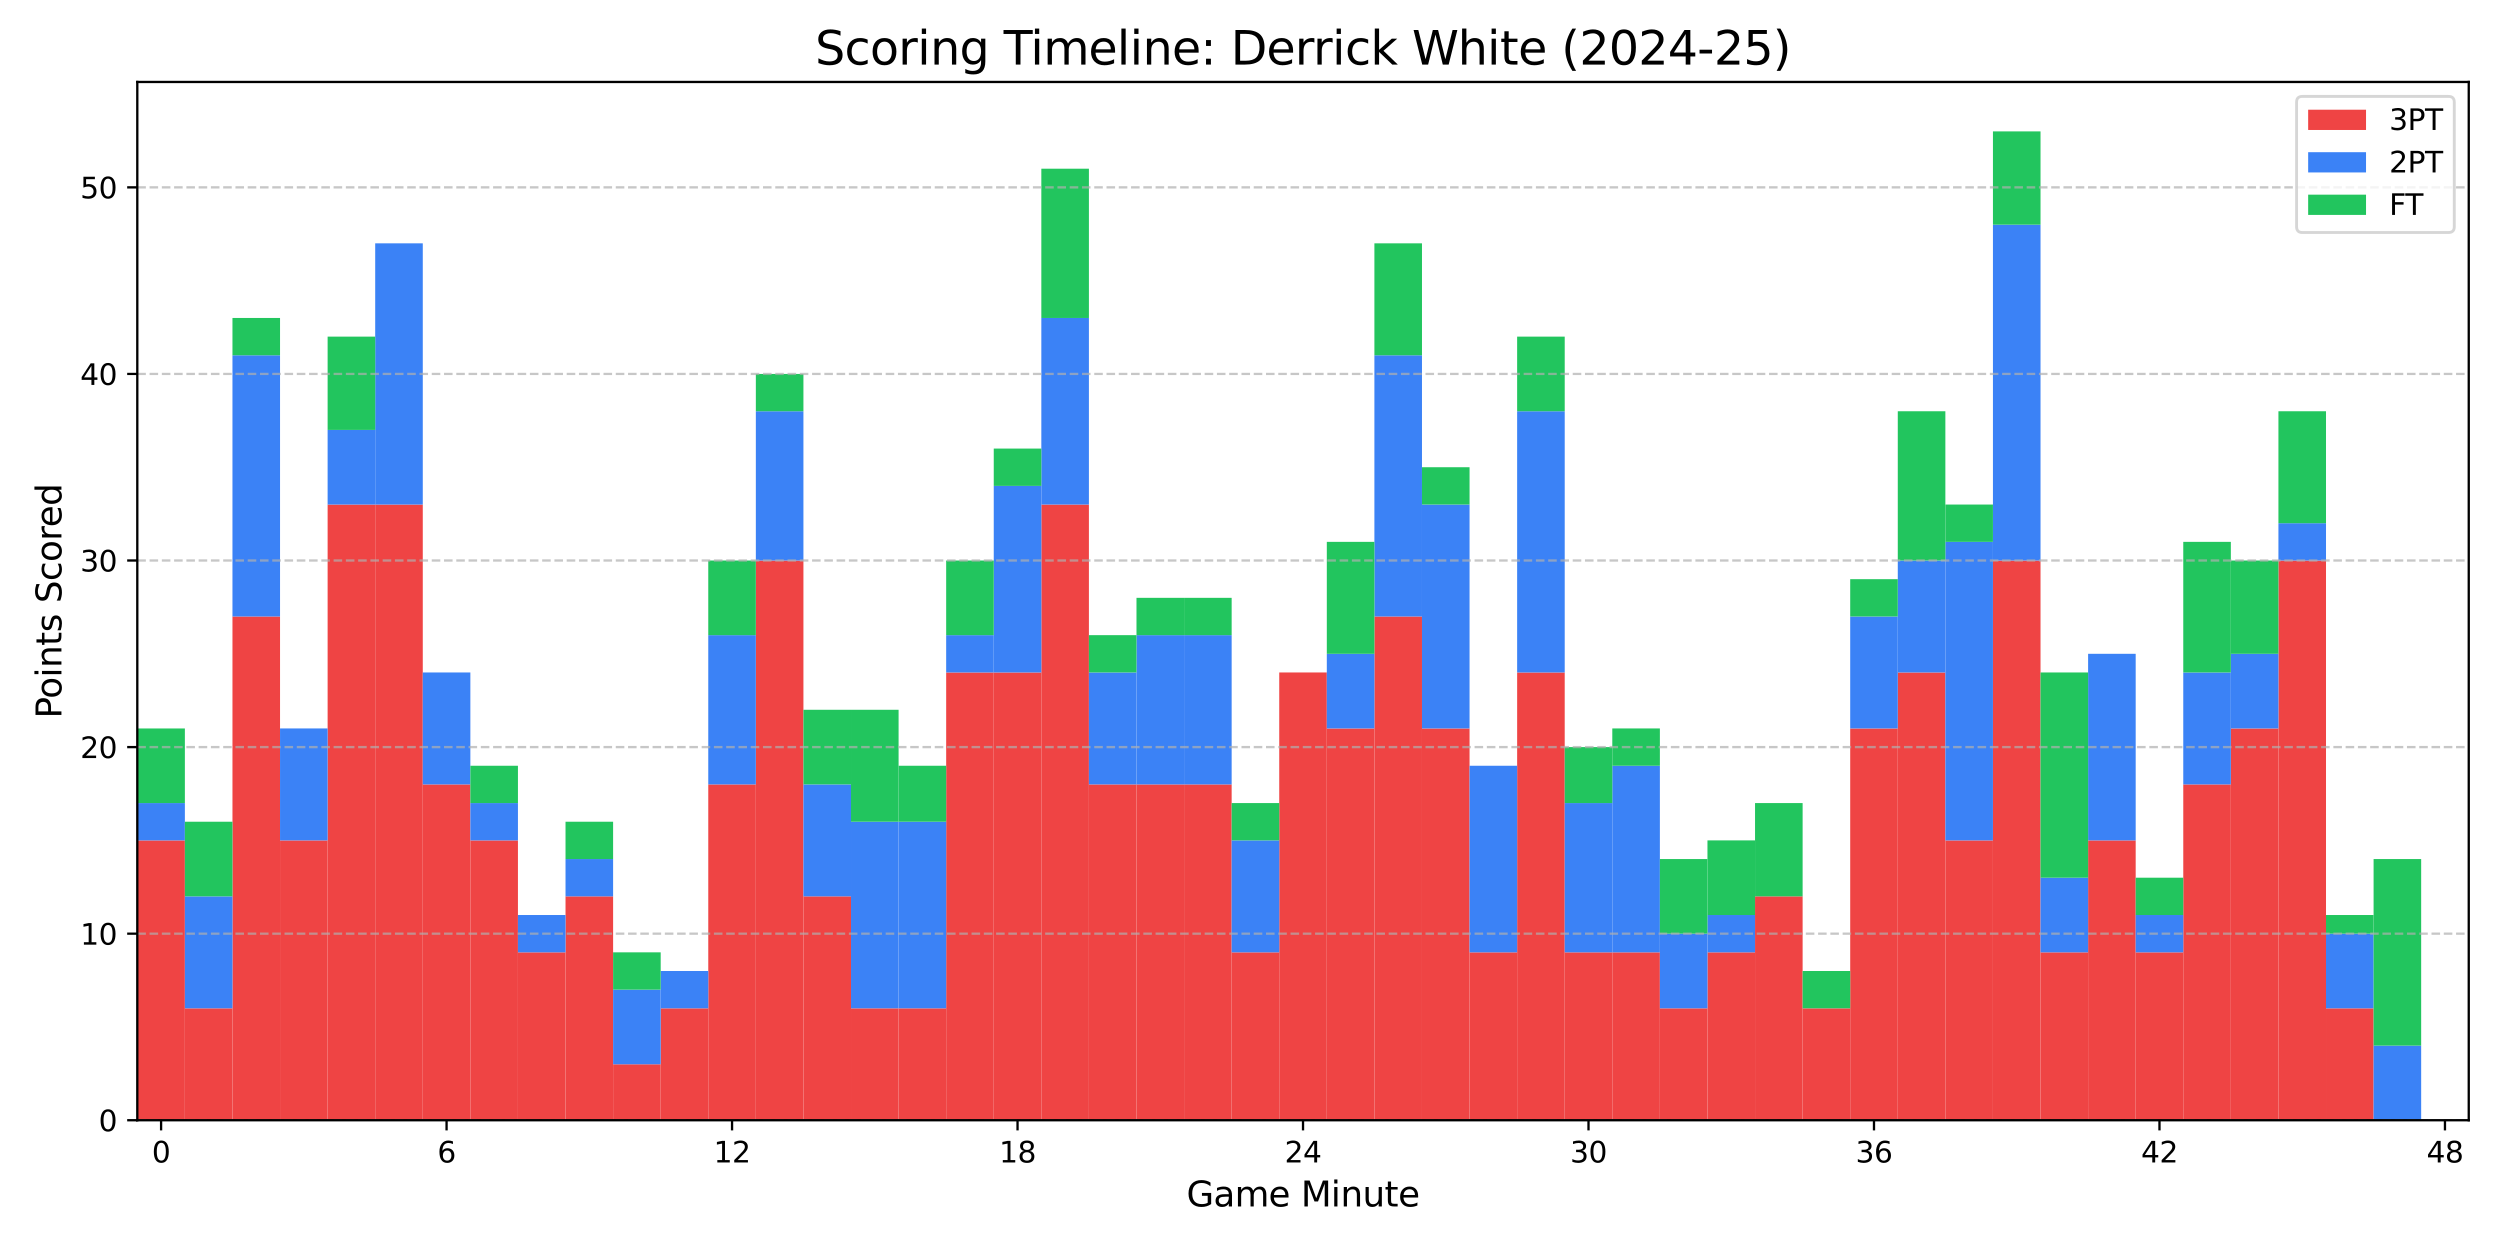 <?xml version="1.0" encoding="utf-8" standalone="no"?>
<!DOCTYPE svg PUBLIC "-//W3C//DTD SVG 1.1//EN"
  "http://www.w3.org/Graphics/SVG/1.1/DTD/svg11.dtd">
<svg xmlns:xlink="http://www.w3.org/1999/xlink" width="864pt" height="432pt" viewBox="0 0 864 432" xmlns="http://www.w3.org/2000/svg" version="1.1">
 <defs>
  <style type="text/css">*{stroke-linejoin: round; stroke-linecap: butt}</style>
 </defs>
 <g id="figure_1">
  <g id="patch_1">
   <path d="M 0 432 
L 864 432 
L 864 0 
L 0 0 
z
" style="fill: #ffffff"/>
  </g>
  <g id="axes_1">
   <g id="patch_2">
    <path d="M 47.45 387.16 
L 853.2 387.16 
L 853.2 28.32 
L 47.45 28.32 
z
" style="fill: #ffffff"/>
   </g>
   <g id="patch_3">
    <path d="M 47.45 387.16 
L 63.894 387.16 
L 63.894 290.438 
L 47.45 290.438 
z
" clip-path="url(#p5f5ebffc4e)" style="fill: #ef4444"/>
   </g>
   <g id="patch_4">
    <path d="M 63.894 387.16 
L 80.338 387.16 
L 80.338 348.471 
L 63.894 348.471 
z
" clip-path="url(#p5f5ebffc4e)" style="fill: #ef4444"/>
   </g>
   <g id="patch_5">
    <path d="M 80.338 387.16 
L 96.782 387.16 
L 96.782 213.06 
L 80.338 213.06 
z
" clip-path="url(#p5f5ebffc4e)" style="fill: #ef4444"/>
   </g>
   <g id="patch_6">
    <path d="M 96.782 387.16 
L 113.226 387.16 
L 113.226 290.438 
L 96.782 290.438 
z
" clip-path="url(#p5f5ebffc4e)" style="fill: #ef4444"/>
   </g>
   <g id="patch_7">
    <path d="M 113.226 387.16 
L 129.669 387.16 
L 129.669 174.371 
L 113.226 174.371 
z
" clip-path="url(#p5f5ebffc4e)" style="fill: #ef4444"/>
   </g>
   <g id="patch_8">
    <path d="M 129.669 387.16 
L 146.113 387.16 
L 146.113 174.371 
L 129.669 174.371 
z
" clip-path="url(#p5f5ebffc4e)" style="fill: #ef4444"/>
   </g>
   <g id="patch_9">
    <path d="M 146.113 387.16 
L 162.557 387.16 
L 162.557 271.093 
L 146.113 271.093 
z
" clip-path="url(#p5f5ebffc4e)" style="fill: #ef4444"/>
   </g>
   <g id="patch_10">
    <path d="M 162.557 387.16 
L 179.001 387.16 
L 179.001 290.438 
L 162.557 290.438 
z
" clip-path="url(#p5f5ebffc4e)" style="fill: #ef4444"/>
   </g>
   <g id="patch_11">
    <path d="M 179.001 387.16 
L 195.445 387.16 
L 195.445 329.127 
L 179.001 329.127 
z
" clip-path="url(#p5f5ebffc4e)" style="fill: #ef4444"/>
   </g>
   <g id="patch_12">
    <path d="M 195.445 387.16 
L 211.889 387.16 
L 211.889 309.782 
L 195.445 309.782 
z
" clip-path="url(#p5f5ebffc4e)" style="fill: #ef4444"/>
   </g>
   <g id="patch_13">
    <path d="M 211.889 387.16 
L 228.333 387.16 
L 228.333 367.816 
L 211.889 367.816 
z
" clip-path="url(#p5f5ebffc4e)" style="fill: #ef4444"/>
   </g>
   <g id="patch_14">
    <path d="M 228.333 387.16 
L 244.777 387.16 
L 244.777 348.471 
L 228.333 348.471 
z
" clip-path="url(#p5f5ebffc4e)" style="fill: #ef4444"/>
   </g>
   <g id="patch_15">
    <path d="M 244.777 387.16 
L 261.22 387.16 
L 261.22 271.093 
L 244.777 271.093 
z
" clip-path="url(#p5f5ebffc4e)" style="fill: #ef4444"/>
   </g>
   <g id="patch_16">
    <path d="M 261.22 387.16 
L 277.664 387.16 
L 277.664 193.715 
L 261.22 193.715 
z
" clip-path="url(#p5f5ebffc4e)" style="fill: #ef4444"/>
   </g>
   <g id="patch_17">
    <path d="M 277.664 387.16 
L 294.108 387.16 
L 294.108 309.782 
L 277.664 309.782 
z
" clip-path="url(#p5f5ebffc4e)" style="fill: #ef4444"/>
   </g>
   <g id="patch_18">
    <path d="M 294.108 387.16 
L 310.552 387.16 
L 310.552 348.471 
L 294.108 348.471 
z
" clip-path="url(#p5f5ebffc4e)" style="fill: #ef4444"/>
   </g>
   <g id="patch_19">
    <path d="M 310.552 387.16 
L 326.996 387.16 
L 326.996 348.471 
L 310.552 348.471 
z
" clip-path="url(#p5f5ebffc4e)" style="fill: #ef4444"/>
   </g>
   <g id="patch_20">
    <path d="M 326.996 387.16 
L 343.44 387.16 
L 343.44 232.404 
L 326.996 232.404 
z
" clip-path="url(#p5f5ebffc4e)" style="fill: #ef4444"/>
   </g>
   <g id="patch_21">
    <path d="M 343.44 387.16 
L 359.884 387.16 
L 359.884 232.404 
L 343.44 232.404 
z
" clip-path="url(#p5f5ebffc4e)" style="fill: #ef4444"/>
   </g>
   <g id="patch_22">
    <path d="M 359.884 387.16 
L 376.328 387.16 
L 376.328 174.371 
L 359.884 174.371 
z
" clip-path="url(#p5f5ebffc4e)" style="fill: #ef4444"/>
   </g>
   <g id="patch_23">
    <path d="M 376.328 387.16 
L 392.771 387.16 
L 392.771 271.093 
L 376.328 271.093 
z
" clip-path="url(#p5f5ebffc4e)" style="fill: #ef4444"/>
   </g>
   <g id="patch_24">
    <path d="M 392.771 387.16 
L 409.215 387.16 
L 409.215 271.093 
L 392.771 271.093 
z
" clip-path="url(#p5f5ebffc4e)" style="fill: #ef4444"/>
   </g>
   <g id="patch_25">
    <path d="M 409.215 387.16 
L 425.659 387.16 
L 425.659 271.093 
L 409.215 271.093 
z
" clip-path="url(#p5f5ebffc4e)" style="fill: #ef4444"/>
   </g>
   <g id="patch_26">
    <path d="M 425.659 387.16 
L 442.103 387.16 
L 442.103 329.127 
L 425.659 329.127 
z
" clip-path="url(#p5f5ebffc4e)" style="fill: #ef4444"/>
   </g>
   <g id="patch_27">
    <path d="M 442.103 387.16 
L 458.547 387.16 
L 458.547 232.404 
L 442.103 232.404 
z
" clip-path="url(#p5f5ebffc4e)" style="fill: #ef4444"/>
   </g>
   <g id="patch_28">
    <path d="M 458.547 387.16 
L 474.991 387.16 
L 474.991 251.749 
L 458.547 251.749 
z
" clip-path="url(#p5f5ebffc4e)" style="fill: #ef4444"/>
   </g>
   <g id="patch_29">
    <path d="M 474.991 387.16 
L 491.435 387.16 
L 491.435 213.06 
L 474.991 213.06 
z
" clip-path="url(#p5f5ebffc4e)" style="fill: #ef4444"/>
   </g>
   <g id="patch_30">
    <path d="M 491.435 387.16 
L 507.879 387.16 
L 507.879 251.749 
L 491.435 251.749 
z
" clip-path="url(#p5f5ebffc4e)" style="fill: #ef4444"/>
   </g>
   <g id="patch_31">
    <path d="M 507.879 387.16 
L 524.322 387.16 
L 524.322 329.127 
L 507.879 329.127 
z
" clip-path="url(#p5f5ebffc4e)" style="fill: #ef4444"/>
   </g>
   <g id="patch_32">
    <path d="M 524.322 387.16 
L 540.766 387.16 
L 540.766 232.404 
L 524.322 232.404 
z
" clip-path="url(#p5f5ebffc4e)" style="fill: #ef4444"/>
   </g>
   <g id="patch_33">
    <path d="M 540.766 387.16 
L 557.21 387.16 
L 557.21 329.127 
L 540.766 329.127 
z
" clip-path="url(#p5f5ebffc4e)" style="fill: #ef4444"/>
   </g>
   <g id="patch_34">
    <path d="M 557.21 387.16 
L 573.654 387.16 
L 573.654 329.127 
L 557.21 329.127 
z
" clip-path="url(#p5f5ebffc4e)" style="fill: #ef4444"/>
   </g>
   <g id="patch_35">
    <path d="M 573.654 387.16 
L 590.098 387.16 
L 590.098 348.471 
L 573.654 348.471 
z
" clip-path="url(#p5f5ebffc4e)" style="fill: #ef4444"/>
   </g>
   <g id="patch_36">
    <path d="M 590.098 387.16 
L 606.542 387.16 
L 606.542 329.127 
L 590.098 329.127 
z
" clip-path="url(#p5f5ebffc4e)" style="fill: #ef4444"/>
   </g>
   <g id="patch_37">
    <path d="M 606.542 387.16 
L 622.986 387.16 
L 622.986 309.782 
L 606.542 309.782 
z
" clip-path="url(#p5f5ebffc4e)" style="fill: #ef4444"/>
   </g>
   <g id="patch_38">
    <path d="M 622.986 387.16 
L 639.43 387.16 
L 639.43 348.471 
L 622.986 348.471 
z
" clip-path="url(#p5f5ebffc4e)" style="fill: #ef4444"/>
   </g>
   <g id="patch_39">
    <path d="M 639.43 387.16 
L 655.873 387.16 
L 655.873 251.749 
L 639.43 251.749 
z
" clip-path="url(#p5f5ebffc4e)" style="fill: #ef4444"/>
   </g>
   <g id="patch_40">
    <path d="M 655.873 387.16 
L 672.317 387.16 
L 672.317 232.404 
L 655.873 232.404 
z
" clip-path="url(#p5f5ebffc4e)" style="fill: #ef4444"/>
   </g>
   <g id="patch_41">
    <path d="M 672.317 387.16 
L 688.761 387.16 
L 688.761 290.438 
L 672.317 290.438 
z
" clip-path="url(#p5f5ebffc4e)" style="fill: #ef4444"/>
   </g>
   <g id="patch_42">
    <path d="M 688.761 387.16 
L 705.205 387.16 
L 705.205 193.715 
L 688.761 193.715 
z
" clip-path="url(#p5f5ebffc4e)" style="fill: #ef4444"/>
   </g>
   <g id="patch_43">
    <path d="M 705.205 387.16 
L 721.649 387.16 
L 721.649 329.127 
L 705.205 329.127 
z
" clip-path="url(#p5f5ebffc4e)" style="fill: #ef4444"/>
   </g>
   <g id="patch_44">
    <path d="M 721.649 387.16 
L 738.093 387.16 
L 738.093 290.438 
L 721.649 290.438 
z
" clip-path="url(#p5f5ebffc4e)" style="fill: #ef4444"/>
   </g>
   <g id="patch_45">
    <path d="M 738.093 387.16 
L 754.537 387.16 
L 754.537 329.127 
L 738.093 329.127 
z
" clip-path="url(#p5f5ebffc4e)" style="fill: #ef4444"/>
   </g>
   <g id="patch_46">
    <path d="M 754.537 387.16 
L 770.981 387.16 
L 770.981 271.093 
L 754.537 271.093 
z
" clip-path="url(#p5f5ebffc4e)" style="fill: #ef4444"/>
   </g>
   <g id="patch_47">
    <path d="M 770.981 387.16 
L 787.424 387.16 
L 787.424 251.749 
L 770.981 251.749 
z
" clip-path="url(#p5f5ebffc4e)" style="fill: #ef4444"/>
   </g>
   <g id="patch_48">
    <path d="M 787.424 387.16 
L 803.868 387.16 
L 803.868 193.715 
L 787.424 193.715 
z
" clip-path="url(#p5f5ebffc4e)" style="fill: #ef4444"/>
   </g>
   <g id="patch_49">
    <path d="M 803.868 387.16 
L 820.312 387.16 
L 820.312 348.471 
L 803.868 348.471 
z
" clip-path="url(#p5f5ebffc4e)" style="fill: #ef4444"/>
   </g>
   <g id="patch_50">
    <path d="M 820.312 387.16 
L 836.756 387.16 
L 836.756 387.16 
L 820.312 387.16 
z
" clip-path="url(#p5f5ebffc4e)" style="fill: #ef4444"/>
   </g>
   <g id="patch_51">
    <path d="M 47.45 290.438 
L 63.894 290.438 
L 63.894 277.541 
L 47.45 277.541 
z
" clip-path="url(#p5f5ebffc4e)" style="fill: #3b82f6"/>
   </g>
   <g id="patch_52">
    <path d="M 63.894 348.471 
L 80.338 348.471 
L 80.338 309.782 
L 63.894 309.782 
z
" clip-path="url(#p5f5ebffc4e)" style="fill: #3b82f6"/>
   </g>
   <g id="patch_53">
    <path d="M 80.338 213.06 
L 96.782 213.06 
L 96.782 122.786 
L 80.338 122.786 
z
" clip-path="url(#p5f5ebffc4e)" style="fill: #3b82f6"/>
   </g>
   <g id="patch_54">
    <path d="M 96.782 290.438 
L 113.226 290.438 
L 113.226 251.749 
L 96.782 251.749 
z
" clip-path="url(#p5f5ebffc4e)" style="fill: #3b82f6"/>
   </g>
   <g id="patch_55">
    <path d="M 113.226 174.371 
L 129.669 174.371 
L 129.669 148.578 
L 113.226 148.578 
z
" clip-path="url(#p5f5ebffc4e)" style="fill: #3b82f6"/>
   </g>
   <g id="patch_56">
    <path d="M 129.669 174.371 
L 146.113 174.371 
L 146.113 84.097 
L 129.669 84.097 
z
" clip-path="url(#p5f5ebffc4e)" style="fill: #3b82f6"/>
   </g>
   <g id="patch_57">
    <path d="M 146.113 271.093 
L 162.557 271.093 
L 162.557 232.404 
L 146.113 232.404 
z
" clip-path="url(#p5f5ebffc4e)" style="fill: #3b82f6"/>
   </g>
   <g id="patch_58">
    <path d="M 162.557 290.438 
L 179.001 290.438 
L 179.001 277.541 
L 162.557 277.541 
z
" clip-path="url(#p5f5ebffc4e)" style="fill: #3b82f6"/>
   </g>
   <g id="patch_59">
    <path d="M 179.001 329.127 
L 195.445 329.127 
L 195.445 316.23 
L 179.001 316.23 
z
" clip-path="url(#p5f5ebffc4e)" style="fill: #3b82f6"/>
   </g>
   <g id="patch_60">
    <path d="M 195.445 309.782 
L 211.889 309.782 
L 211.889 296.886 
L 195.445 296.886 
z
" clip-path="url(#p5f5ebffc4e)" style="fill: #3b82f6"/>
   </g>
   <g id="patch_61">
    <path d="M 211.889 367.816 
L 228.333 367.816 
L 228.333 342.023 
L 211.889 342.023 
z
" clip-path="url(#p5f5ebffc4e)" style="fill: #3b82f6"/>
   </g>
   <g id="patch_62">
    <path d="M 228.333 348.471 
L 244.777 348.471 
L 244.777 335.575 
L 228.333 335.575 
z
" clip-path="url(#p5f5ebffc4e)" style="fill: #3b82f6"/>
   </g>
   <g id="patch_63">
    <path d="M 244.777 271.093 
L 261.22 271.093 
L 261.22 219.508 
L 244.777 219.508 
z
" clip-path="url(#p5f5ebffc4e)" style="fill: #3b82f6"/>
   </g>
   <g id="patch_64">
    <path d="M 261.22 193.715 
L 277.664 193.715 
L 277.664 142.13 
L 261.22 142.13 
z
" clip-path="url(#p5f5ebffc4e)" style="fill: #3b82f6"/>
   </g>
   <g id="patch_65">
    <path d="M 277.664 309.782 
L 294.108 309.782 
L 294.108 271.093 
L 277.664 271.093 
z
" clip-path="url(#p5f5ebffc4e)" style="fill: #3b82f6"/>
   </g>
   <g id="patch_66">
    <path d="M 294.108 348.471 
L 310.552 348.471 
L 310.552 283.989 
L 294.108 283.989 
z
" clip-path="url(#p5f5ebffc4e)" style="fill: #3b82f6"/>
   </g>
   <g id="patch_67">
    <path d="M 310.552 348.471 
L 326.996 348.471 
L 326.996 283.989 
L 310.552 283.989 
z
" clip-path="url(#p5f5ebffc4e)" style="fill: #3b82f6"/>
   </g>
   <g id="patch_68">
    <path d="M 326.996 232.404 
L 343.44 232.404 
L 343.44 219.508 
L 326.996 219.508 
z
" clip-path="url(#p5f5ebffc4e)" style="fill: #3b82f6"/>
   </g>
   <g id="patch_69">
    <path d="M 343.44 232.404 
L 359.884 232.404 
L 359.884 167.923 
L 343.44 167.923 
z
" clip-path="url(#p5f5ebffc4e)" style="fill: #3b82f6"/>
   </g>
   <g id="patch_70">
    <path d="M 359.884 174.371 
L 376.328 174.371 
L 376.328 109.889 
L 359.884 109.889 
z
" clip-path="url(#p5f5ebffc4e)" style="fill: #3b82f6"/>
   </g>
   <g id="patch_71">
    <path d="M 376.328 271.093 
L 392.771 271.093 
L 392.771 232.404 
L 376.328 232.404 
z
" clip-path="url(#p5f5ebffc4e)" style="fill: #3b82f6"/>
   </g>
   <g id="patch_72">
    <path d="M 392.771 271.093 
L 409.215 271.093 
L 409.215 219.508 
L 392.771 219.508 
z
" clip-path="url(#p5f5ebffc4e)" style="fill: #3b82f6"/>
   </g>
   <g id="patch_73">
    <path d="M 409.215 271.093 
L 425.659 271.093 
L 425.659 219.508 
L 409.215 219.508 
z
" clip-path="url(#p5f5ebffc4e)" style="fill: #3b82f6"/>
   </g>
   <g id="patch_74">
    <path d="M 425.659 329.127 
L 442.103 329.127 
L 442.103 290.438 
L 425.659 290.438 
z
" clip-path="url(#p5f5ebffc4e)" style="fill: #3b82f6"/>
   </g>
   <g id="patch_75">
    <path d="M 442.103 232.404 
L 458.547 232.404 
L 458.547 232.404 
L 442.103 232.404 
z
" clip-path="url(#p5f5ebffc4e)" style="fill: #3b82f6"/>
   </g>
   <g id="patch_76">
    <path d="M 458.547 251.749 
L 474.991 251.749 
L 474.991 225.956 
L 458.547 225.956 
z
" clip-path="url(#p5f5ebffc4e)" style="fill: #3b82f6"/>
   </g>
   <g id="patch_77">
    <path d="M 474.991 213.06 
L 491.435 213.06 
L 491.435 122.786 
L 474.991 122.786 
z
" clip-path="url(#p5f5ebffc4e)" style="fill: #3b82f6"/>
   </g>
   <g id="patch_78">
    <path d="M 491.435 251.749 
L 507.879 251.749 
L 507.879 174.371 
L 491.435 174.371 
z
" clip-path="url(#p5f5ebffc4e)" style="fill: #3b82f6"/>
   </g>
   <g id="patch_79">
    <path d="M 507.879 329.127 
L 524.322 329.127 
L 524.322 264.645 
L 507.879 264.645 
z
" clip-path="url(#p5f5ebffc4e)" style="fill: #3b82f6"/>
   </g>
   <g id="patch_80">
    <path d="M 524.322 232.404 
L 540.766 232.404 
L 540.766 142.13 
L 524.322 142.13 
z
" clip-path="url(#p5f5ebffc4e)" style="fill: #3b82f6"/>
   </g>
   <g id="patch_81">
    <path d="M 540.766 329.127 
L 557.21 329.127 
L 557.21 277.541 
L 540.766 277.541 
z
" clip-path="url(#p5f5ebffc4e)" style="fill: #3b82f6"/>
   </g>
   <g id="patch_82">
    <path d="M 557.21 329.127 
L 573.654 329.127 
L 573.654 264.645 
L 557.21 264.645 
z
" clip-path="url(#p5f5ebffc4e)" style="fill: #3b82f6"/>
   </g>
   <g id="patch_83">
    <path d="M 573.654 348.471 
L 590.098 348.471 
L 590.098 322.678 
L 573.654 322.678 
z
" clip-path="url(#p5f5ebffc4e)" style="fill: #3b82f6"/>
   </g>
   <g id="patch_84">
    <path d="M 590.098 329.127 
L 606.542 329.127 
L 606.542 316.23 
L 590.098 316.23 
z
" clip-path="url(#p5f5ebffc4e)" style="fill: #3b82f6"/>
   </g>
   <g id="patch_85">
    <path d="M 606.542 309.782 
L 622.986 309.782 
L 622.986 309.782 
L 606.542 309.782 
z
" clip-path="url(#p5f5ebffc4e)" style="fill: #3b82f6"/>
   </g>
   <g id="patch_86">
    <path d="M 622.986 348.471 
L 639.43 348.471 
L 639.43 348.471 
L 622.986 348.471 
z
" clip-path="url(#p5f5ebffc4e)" style="fill: #3b82f6"/>
   </g>
   <g id="patch_87">
    <path d="M 639.43 251.749 
L 655.873 251.749 
L 655.873 213.06 
L 639.43 213.06 
z
" clip-path="url(#p5f5ebffc4e)" style="fill: #3b82f6"/>
   </g>
   <g id="patch_88">
    <path d="M 655.873 232.404 
L 672.317 232.404 
L 672.317 193.715 
L 655.873 193.715 
z
" clip-path="url(#p5f5ebffc4e)" style="fill: #3b82f6"/>
   </g>
   <g id="patch_89">
    <path d="M 672.317 290.438 
L 688.761 290.438 
L 688.761 187.267 
L 672.317 187.267 
z
" clip-path="url(#p5f5ebffc4e)" style="fill: #3b82f6"/>
   </g>
   <g id="patch_90">
    <path d="M 688.761 193.715 
L 705.205 193.715 
L 705.205 77.648 
L 688.761 77.648 
z
" clip-path="url(#p5f5ebffc4e)" style="fill: #3b82f6"/>
   </g>
   <g id="patch_91">
    <path d="M 705.205 329.127 
L 721.649 329.127 
L 721.649 303.334 
L 705.205 303.334 
z
" clip-path="url(#p5f5ebffc4e)" style="fill: #3b82f6"/>
   </g>
   <g id="patch_92">
    <path d="M 721.649 290.438 
L 738.093 290.438 
L 738.093 225.956 
L 721.649 225.956 
z
" clip-path="url(#p5f5ebffc4e)" style="fill: #3b82f6"/>
   </g>
   <g id="patch_93">
    <path d="M 738.093 329.127 
L 754.537 329.127 
L 754.537 316.23 
L 738.093 316.23 
z
" clip-path="url(#p5f5ebffc4e)" style="fill: #3b82f6"/>
   </g>
   <g id="patch_94">
    <path d="M 754.537 271.093 
L 770.981 271.093 
L 770.981 232.404 
L 754.537 232.404 
z
" clip-path="url(#p5f5ebffc4e)" style="fill: #3b82f6"/>
   </g>
   <g id="patch_95">
    <path d="M 770.981 251.749 
L 787.424 251.749 
L 787.424 225.956 
L 770.981 225.956 
z
" clip-path="url(#p5f5ebffc4e)" style="fill: #3b82f6"/>
   </g>
   <g id="patch_96">
    <path d="M 787.424 193.715 
L 803.868 193.715 
L 803.868 180.819 
L 787.424 180.819 
z
" clip-path="url(#p5f5ebffc4e)" style="fill: #3b82f6"/>
   </g>
   <g id="patch_97">
    <path d="M 803.868 348.471 
L 820.312 348.471 
L 820.312 322.678 
L 803.868 322.678 
z
" clip-path="url(#p5f5ebffc4e)" style="fill: #3b82f6"/>
   </g>
   <g id="patch_98">
    <path d="M 820.312 387.16 
L 836.756 387.16 
L 836.756 361.367 
L 820.312 361.367 
z
" clip-path="url(#p5f5ebffc4e)" style="fill: #3b82f6"/>
   </g>
   <g id="patch_99">
    <path d="M 47.45 277.541 
L 63.894 277.541 
L 63.894 251.749 
L 47.45 251.749 
z
" clip-path="url(#p5f5ebffc4e)" style="fill: #22c55e"/>
   </g>
   <g id="patch_100">
    <path d="M 63.894 309.782 
L 80.338 309.782 
L 80.338 283.989 
L 63.894 283.989 
z
" clip-path="url(#p5f5ebffc4e)" style="fill: #22c55e"/>
   </g>
   <g id="patch_101">
    <path d="M 80.338 122.786 
L 96.782 122.786 
L 96.782 109.889 
L 80.338 109.889 
z
" clip-path="url(#p5f5ebffc4e)" style="fill: #22c55e"/>
   </g>
   <g id="patch_102">
    <path d="M 96.782 251.749 
L 113.226 251.749 
L 113.226 251.749 
L 96.782 251.749 
z
" clip-path="url(#p5f5ebffc4e)" style="fill: #22c55e"/>
   </g>
   <g id="patch_103">
    <path d="M 113.226 148.578 
L 129.669 148.578 
L 129.669 116.337 
L 113.226 116.337 
z
" clip-path="url(#p5f5ebffc4e)" style="fill: #22c55e"/>
   </g>
   <g id="patch_104">
    <path d="M 129.669 84.097 
L 146.113 84.097 
L 146.113 84.097 
L 129.669 84.097 
z
" clip-path="url(#p5f5ebffc4e)" style="fill: #22c55e"/>
   </g>
   <g id="patch_105">
    <path d="M 146.113 232.404 
L 162.557 232.404 
L 162.557 232.404 
L 146.113 232.404 
z
" clip-path="url(#p5f5ebffc4e)" style="fill: #22c55e"/>
   </g>
   <g id="patch_106">
    <path d="M 162.557 277.541 
L 179.001 277.541 
L 179.001 264.645 
L 162.557 264.645 
z
" clip-path="url(#p5f5ebffc4e)" style="fill: #22c55e"/>
   </g>
   <g id="patch_107">
    <path d="M 179.001 316.23 
L 195.445 316.23 
L 195.445 316.23 
L 179.001 316.23 
z
" clip-path="url(#p5f5ebffc4e)" style="fill: #22c55e"/>
   </g>
   <g id="patch_108">
    <path d="M 195.445 296.886 
L 211.889 296.886 
L 211.889 283.989 
L 195.445 283.989 
z
" clip-path="url(#p5f5ebffc4e)" style="fill: #22c55e"/>
   </g>
   <g id="patch_109">
    <path d="M 211.889 342.023 
L 228.333 342.023 
L 228.333 329.127 
L 211.889 329.127 
z
" clip-path="url(#p5f5ebffc4e)" style="fill: #22c55e"/>
   </g>
   <g id="patch_110">
    <path d="M 228.333 335.575 
L 244.777 335.575 
L 244.777 335.575 
L 228.333 335.575 
z
" clip-path="url(#p5f5ebffc4e)" style="fill: #22c55e"/>
   </g>
   <g id="patch_111">
    <path d="M 244.777 219.508 
L 261.22 219.508 
L 261.22 193.715 
L 244.777 193.715 
z
" clip-path="url(#p5f5ebffc4e)" style="fill: #22c55e"/>
   </g>
   <g id="patch_112">
    <path d="M 261.22 142.13 
L 277.664 142.13 
L 277.664 129.234 
L 261.22 129.234 
z
" clip-path="url(#p5f5ebffc4e)" style="fill: #22c55e"/>
   </g>
   <g id="patch_113">
    <path d="M 277.664 271.093 
L 294.108 271.093 
L 294.108 245.301 
L 277.664 245.301 
z
" clip-path="url(#p5f5ebffc4e)" style="fill: #22c55e"/>
   </g>
   <g id="patch_114">
    <path d="M 294.108 283.989 
L 310.552 283.989 
L 310.552 245.301 
L 294.108 245.301 
z
" clip-path="url(#p5f5ebffc4e)" style="fill: #22c55e"/>
   </g>
   <g id="patch_115">
    <path d="M 310.552 283.989 
L 326.996 283.989 
L 326.996 264.645 
L 310.552 264.645 
z
" clip-path="url(#p5f5ebffc4e)" style="fill: #22c55e"/>
   </g>
   <g id="patch_116">
    <path d="M 326.996 219.508 
L 343.44 219.508 
L 343.44 193.715 
L 326.996 193.715 
z
" clip-path="url(#p5f5ebffc4e)" style="fill: #22c55e"/>
   </g>
   <g id="patch_117">
    <path d="M 343.44 167.923 
L 359.884 167.923 
L 359.884 155.026 
L 343.44 155.026 
z
" clip-path="url(#p5f5ebffc4e)" style="fill: #22c55e"/>
   </g>
   <g id="patch_118">
    <path d="M 359.884 109.889 
L 376.328 109.889 
L 376.328 58.304 
L 359.884 58.304 
z
" clip-path="url(#p5f5ebffc4e)" style="fill: #22c55e"/>
   </g>
   <g id="patch_119">
    <path d="M 376.328 232.404 
L 392.771 232.404 
L 392.771 219.508 
L 376.328 219.508 
z
" clip-path="url(#p5f5ebffc4e)" style="fill: #22c55e"/>
   </g>
   <g id="patch_120">
    <path d="M 392.771 219.508 
L 409.215 219.508 
L 409.215 206.612 
L 392.771 206.612 
z
" clip-path="url(#p5f5ebffc4e)" style="fill: #22c55e"/>
   </g>
   <g id="patch_121">
    <path d="M 409.215 219.508 
L 425.659 219.508 
L 425.659 206.612 
L 409.215 206.612 
z
" clip-path="url(#p5f5ebffc4e)" style="fill: #22c55e"/>
   </g>
   <g id="patch_122">
    <path d="M 425.659 290.438 
L 442.103 290.438 
L 442.103 277.541 
L 425.659 277.541 
z
" clip-path="url(#p5f5ebffc4e)" style="fill: #22c55e"/>
   </g>
   <g id="patch_123">
    <path d="M 442.103 232.404 
L 458.547 232.404 
L 458.547 232.404 
L 442.103 232.404 
z
" clip-path="url(#p5f5ebffc4e)" style="fill: #22c55e"/>
   </g>
   <g id="patch_124">
    <path d="M 458.547 225.956 
L 474.991 225.956 
L 474.991 187.267 
L 458.547 187.267 
z
" clip-path="url(#p5f5ebffc4e)" style="fill: #22c55e"/>
   </g>
   <g id="patch_125">
    <path d="M 474.991 122.786 
L 491.435 122.786 
L 491.435 84.097 
L 474.991 84.097 
z
" clip-path="url(#p5f5ebffc4e)" style="fill: #22c55e"/>
   </g>
   <g id="patch_126">
    <path d="M 491.435 174.371 
L 507.879 174.371 
L 507.879 161.474 
L 491.435 161.474 
z
" clip-path="url(#p5f5ebffc4e)" style="fill: #22c55e"/>
   </g>
   <g id="patch_127">
    <path d="M 507.879 264.645 
L 524.322 264.645 
L 524.322 264.645 
L 507.879 264.645 
z
" clip-path="url(#p5f5ebffc4e)" style="fill: #22c55e"/>
   </g>
   <g id="patch_128">
    <path d="M 524.322 142.13 
L 540.766 142.13 
L 540.766 116.337 
L 524.322 116.337 
z
" clip-path="url(#p5f5ebffc4e)" style="fill: #22c55e"/>
   </g>
   <g id="patch_129">
    <path d="M 540.766 277.541 
L 557.21 277.541 
L 557.21 258.197 
L 540.766 258.197 
z
" clip-path="url(#p5f5ebffc4e)" style="fill: #22c55e"/>
   </g>
   <g id="patch_130">
    <path d="M 557.21 264.645 
L 573.654 264.645 
L 573.654 251.749 
L 557.21 251.749 
z
" clip-path="url(#p5f5ebffc4e)" style="fill: #22c55e"/>
   </g>
   <g id="patch_131">
    <path d="M 573.654 322.678 
L 590.098 322.678 
L 590.098 296.886 
L 573.654 296.886 
z
" clip-path="url(#p5f5ebffc4e)" style="fill: #22c55e"/>
   </g>
   <g id="patch_132">
    <path d="M 590.098 316.23 
L 606.542 316.23 
L 606.542 290.438 
L 590.098 290.438 
z
" clip-path="url(#p5f5ebffc4e)" style="fill: #22c55e"/>
   </g>
   <g id="patch_133">
    <path d="M 606.542 309.782 
L 622.986 309.782 
L 622.986 277.541 
L 606.542 277.541 
z
" clip-path="url(#p5f5ebffc4e)" style="fill: #22c55e"/>
   </g>
   <g id="patch_134">
    <path d="M 622.986 348.471 
L 639.43 348.471 
L 639.43 335.575 
L 622.986 335.575 
z
" clip-path="url(#p5f5ebffc4e)" style="fill: #22c55e"/>
   </g>
   <g id="patch_135">
    <path d="M 639.43 213.06 
L 655.873 213.06 
L 655.873 200.163 
L 639.43 200.163 
z
" clip-path="url(#p5f5ebffc4e)" style="fill: #22c55e"/>
   </g>
   <g id="patch_136">
    <path d="M 655.873 193.715 
L 672.317 193.715 
L 672.317 142.13 
L 655.873 142.13 
z
" clip-path="url(#p5f5ebffc4e)" style="fill: #22c55e"/>
   </g>
   <g id="patch_137">
    <path d="M 672.317 187.267 
L 688.761 187.267 
L 688.761 174.371 
L 672.317 174.371 
z
" clip-path="url(#p5f5ebffc4e)" style="fill: #22c55e"/>
   </g>
   <g id="patch_138">
    <path d="M 688.761 77.648 
L 705.205 77.648 
L 705.205 45.408 
L 688.761 45.408 
z
" clip-path="url(#p5f5ebffc4e)" style="fill: #22c55e"/>
   </g>
   <g id="patch_139">
    <path d="M 705.205 303.334 
L 721.649 303.334 
L 721.649 232.404 
L 705.205 232.404 
z
" clip-path="url(#p5f5ebffc4e)" style="fill: #22c55e"/>
   </g>
   <g id="patch_140">
    <path d="M 721.649 225.956 
L 738.093 225.956 
L 738.093 225.956 
L 721.649 225.956 
z
" clip-path="url(#p5f5ebffc4e)" style="fill: #22c55e"/>
   </g>
   <g id="patch_141">
    <path d="M 738.093 316.23 
L 754.537 316.23 
L 754.537 303.334 
L 738.093 303.334 
z
" clip-path="url(#p5f5ebffc4e)" style="fill: #22c55e"/>
   </g>
   <g id="patch_142">
    <path d="M 754.537 232.404 
L 770.981 232.404 
L 770.981 187.267 
L 754.537 187.267 
z
" clip-path="url(#p5f5ebffc4e)" style="fill: #22c55e"/>
   </g>
   <g id="patch_143">
    <path d="M 770.981 225.956 
L 787.424 225.956 
L 787.424 193.715 
L 770.981 193.715 
z
" clip-path="url(#p5f5ebffc4e)" style="fill: #22c55e"/>
   </g>
   <g id="patch_144">
    <path d="M 787.424 180.819 
L 803.868 180.819 
L 803.868 142.13 
L 787.424 142.13 
z
" clip-path="url(#p5f5ebffc4e)" style="fill: #22c55e"/>
   </g>
   <g id="patch_145">
    <path d="M 803.868 322.678 
L 820.312 322.678 
L 820.312 316.23 
L 803.868 316.23 
z
" clip-path="url(#p5f5ebffc4e)" style="fill: #22c55e"/>
   </g>
   <g id="patch_146">
    <path d="M 820.312 361.367 
L 836.756 361.367 
L 836.756 296.886 
L 820.312 296.886 
z
" clip-path="url(#p5f5ebffc4e)" style="fill: #22c55e"/>
   </g>
   <g id="matplotlib.axis_1">
    <g id="xtick_1">
     <g id="line2d_1">
      <defs>
       <path id="m3f27a8d09c" d="M 0 0 
L 0 3.5 
" style="stroke: #000000; stroke-width: 0.8"/>
      </defs>
      <g>
       <use xlink:href="#m3f27a8d09c" x="55.672" y="387.16" style="stroke: #000000; stroke-width: 0.8"/>
      </g>
     </g>
     <g id="text_1">
      <!-- 0 -->
      <g transform="translate(52.491 401.758) scale(0.1 -0.1)">
       <defs>
        <path id="DejaVuSans-30" d="M 2034 4250 
Q 1547 4250 1301 3770 
Q 1056 3291 1056 2328 
Q 1056 1369 1301 889 
Q 1547 409 2034 409 
Q 2525 409 2770 889 
Q 3016 1369 3016 2328 
Q 3016 3291 2770 3770 
Q 2525 4250 2034 4250 
z
M 2034 4750 
Q 2819 4750 3233 4129 
Q 3647 3509 3647 2328 
Q 3647 1150 3233 529 
Q 2819 -91 2034 -91 
Q 1250 -91 836 529 
Q 422 1150 422 2328 
Q 422 3509 836 4129 
Q 1250 4750 2034 4750 
z
" transform="scale(0.016)"/>
       </defs>
       <use xlink:href="#DejaVuSans-30"/>
      </g>
     </g>
    </g>
    <g id="xtick_2">
     <g id="line2d_2">
      <g>
       <use xlink:href="#m3f27a8d09c" x="154.335" y="387.16" style="stroke: #000000; stroke-width: 0.8"/>
      </g>
     </g>
     <g id="text_2">
      <!-- 6 -->
      <g transform="translate(151.154 401.758) scale(0.1 -0.1)">
       <defs>
        <path id="DejaVuSans-36" d="M 2113 2584 
Q 1688 2584 1439 2293 
Q 1191 2003 1191 1497 
Q 1191 994 1439 701 
Q 1688 409 2113 409 
Q 2538 409 2786 701 
Q 3034 994 3034 1497 
Q 3034 2003 2786 2293 
Q 2538 2584 2113 2584 
z
M 3366 4563 
L 3366 3988 
Q 3128 4100 2886 4159 
Q 2644 4219 2406 4219 
Q 1781 4219 1451 3797 
Q 1122 3375 1075 2522 
Q 1259 2794 1537 2939 
Q 1816 3084 2150 3084 
Q 2853 3084 3261 2657 
Q 3669 2231 3669 1497 
Q 3669 778 3244 343 
Q 2819 -91 2113 -91 
Q 1303 -91 875 529 
Q 447 1150 447 2328 
Q 447 3434 972 4092 
Q 1497 4750 2381 4750 
Q 2619 4750 2861 4703 
Q 3103 4656 3366 4563 
z
" transform="scale(0.016)"/>
       </defs>
       <use xlink:href="#DejaVuSans-36"/>
      </g>
     </g>
    </g>
    <g id="xtick_3">
     <g id="line2d_3">
      <g>
       <use xlink:href="#m3f27a8d09c" x="252.998" y="387.16" style="stroke: #000000; stroke-width: 0.8"/>
      </g>
     </g>
     <g id="text_3">
      <!-- 12 -->
      <g transform="translate(246.636 401.758) scale(0.1 -0.1)">
       <defs>
        <path id="DejaVuSans-31" d="M 794 531 
L 1825 531 
L 1825 4091 
L 703 3866 
L 703 4441 
L 1819 4666 
L 2450 4666 
L 2450 531 
L 3481 531 
L 3481 0 
L 794 0 
L 794 531 
z
" transform="scale(0.016)"/>
        <path id="DejaVuSans-32" d="M 1228 531 
L 3431 531 
L 3431 0 
L 469 0 
L 469 531 
Q 828 903 1448 1529 
Q 2069 2156 2228 2338 
Q 2531 2678 2651 2914 
Q 2772 3150 2772 3378 
Q 2772 3750 2511 3984 
Q 2250 4219 1831 4219 
Q 1534 4219 1204 4116 
Q 875 4013 500 3803 
L 500 4441 
Q 881 4594 1212 4672 
Q 1544 4750 1819 4750 
Q 2544 4750 2975 4387 
Q 3406 4025 3406 3419 
Q 3406 3131 3298 2873 
Q 3191 2616 2906 2266 
Q 2828 2175 2409 1742 
Q 1991 1309 1228 531 
z
" transform="scale(0.016)"/>
       </defs>
       <use xlink:href="#DejaVuSans-31"/>
       <use xlink:href="#DejaVuSans-32" transform="translate(63.623 0)"/>
      </g>
     </g>
    </g>
    <g id="xtick_4">
     <g id="line2d_4">
      <g>
       <use xlink:href="#m3f27a8d09c" x="351.662" y="387.16" style="stroke: #000000; stroke-width: 0.8"/>
      </g>
     </g>
     <g id="text_4">
      <!-- 18 -->
      <g transform="translate(345.299 401.758) scale(0.1 -0.1)">
       <defs>
        <path id="DejaVuSans-38" d="M 2034 2216 
Q 1584 2216 1326 1975 
Q 1069 1734 1069 1313 
Q 1069 891 1326 650 
Q 1584 409 2034 409 
Q 2484 409 2743 651 
Q 3003 894 3003 1313 
Q 3003 1734 2745 1975 
Q 2488 2216 2034 2216 
z
M 1403 2484 
Q 997 2584 770 2862 
Q 544 3141 544 3541 
Q 544 4100 942 4425 
Q 1341 4750 2034 4750 
Q 2731 4750 3128 4425 
Q 3525 4100 3525 3541 
Q 3525 3141 3298 2862 
Q 3072 2584 2669 2484 
Q 3125 2378 3379 2068 
Q 3634 1759 3634 1313 
Q 3634 634 3220 271 
Q 2806 -91 2034 -91 
Q 1263 -91 848 271 
Q 434 634 434 1313 
Q 434 1759 690 2068 
Q 947 2378 1403 2484 
z
M 1172 3481 
Q 1172 3119 1398 2916 
Q 1625 2713 2034 2713 
Q 2441 2713 2670 2916 
Q 2900 3119 2900 3481 
Q 2900 3844 2670 4047 
Q 2441 4250 2034 4250 
Q 1625 4250 1398 4047 
Q 1172 3844 1172 3481 
z
" transform="scale(0.016)"/>
       </defs>
       <use xlink:href="#DejaVuSans-31"/>
       <use xlink:href="#DejaVuSans-38" transform="translate(63.623 0)"/>
      </g>
     </g>
    </g>
    <g id="xtick_5">
     <g id="line2d_5">
      <g>
       <use xlink:href="#m3f27a8d09c" x="450.325" y="387.16" style="stroke: #000000; stroke-width: 0.8"/>
      </g>
     </g>
     <g id="text_5">
      <!-- 24 -->
      <g transform="translate(443.962 401.758) scale(0.1 -0.1)">
       <defs>
        <path id="DejaVuSans-34" d="M 2419 4116 
L 825 1625 
L 2419 1625 
L 2419 4116 
z
M 2253 4666 
L 3047 4666 
L 3047 1625 
L 3713 1625 
L 3713 1100 
L 3047 1100 
L 3047 0 
L 2419 0 
L 2419 1100 
L 313 1100 
L 313 1709 
L 2253 4666 
z
" transform="scale(0.016)"/>
       </defs>
       <use xlink:href="#DejaVuSans-32"/>
       <use xlink:href="#DejaVuSans-34" transform="translate(63.623 0)"/>
      </g>
     </g>
    </g>
    <g id="xtick_6">
     <g id="line2d_6">
      <g>
       <use xlink:href="#m3f27a8d09c" x="548.988" y="387.16" style="stroke: #000000; stroke-width: 0.8"/>
      </g>
     </g>
     <g id="text_6">
      <!-- 30 -->
      <g transform="translate(542.626 401.758) scale(0.1 -0.1)">
       <defs>
        <path id="DejaVuSans-33" d="M 2597 2516 
Q 3050 2419 3304 2112 
Q 3559 1806 3559 1356 
Q 3559 666 3084 287 
Q 2609 -91 1734 -91 
Q 1441 -91 1130 -33 
Q 819 25 488 141 
L 488 750 
Q 750 597 1062 519 
Q 1375 441 1716 441 
Q 2309 441 2620 675 
Q 2931 909 2931 1356 
Q 2931 1769 2642 2001 
Q 2353 2234 1838 2234 
L 1294 2234 
L 1294 2753 
L 1863 2753 
Q 2328 2753 2575 2939 
Q 2822 3125 2822 3475 
Q 2822 3834 2567 4026 
Q 2313 4219 1838 4219 
Q 1578 4219 1281 4162 
Q 984 4106 628 3988 
L 628 4550 
Q 988 4650 1302 4700 
Q 1616 4750 1894 4750 
Q 2613 4750 3031 4423 
Q 3450 4097 3450 3541 
Q 3450 3153 3228 2886 
Q 3006 2619 2597 2516 
z
" transform="scale(0.016)"/>
       </defs>
       <use xlink:href="#DejaVuSans-33"/>
       <use xlink:href="#DejaVuSans-30" transform="translate(63.623 0)"/>
      </g>
     </g>
    </g>
    <g id="xtick_7">
     <g id="line2d_7">
      <g>
       <use xlink:href="#m3f27a8d09c" x="647.652" y="387.16" style="stroke: #000000; stroke-width: 0.8"/>
      </g>
     </g>
     <g id="text_7">
      <!-- 36 -->
      <g transform="translate(641.289 401.758) scale(0.1 -0.1)">
       <use xlink:href="#DejaVuSans-33"/>
       <use xlink:href="#DejaVuSans-36" transform="translate(63.623 0)"/>
      </g>
     </g>
    </g>
    <g id="xtick_8">
     <g id="line2d_8">
      <g>
       <use xlink:href="#m3f27a8d09c" x="746.315" y="387.16" style="stroke: #000000; stroke-width: 0.8"/>
      </g>
     </g>
     <g id="text_8">
      <!-- 42 -->
      <g transform="translate(739.952 401.758) scale(0.1 -0.1)">
       <use xlink:href="#DejaVuSans-34"/>
       <use xlink:href="#DejaVuSans-32" transform="translate(63.623 0)"/>
      </g>
     </g>
    </g>
    <g id="xtick_9">
     <g id="line2d_9">
      <g>
       <use xlink:href="#m3f27a8d09c" x="844.978" y="387.16" style="stroke: #000000; stroke-width: 0.8"/>
      </g>
     </g>
     <g id="text_9">
      <!-- 48 -->
      <g transform="translate(838.616 401.758) scale(0.1 -0.1)">
       <use xlink:href="#DejaVuSans-34"/>
       <use xlink:href="#DejaVuSans-38" transform="translate(63.623 0)"/>
      </g>
     </g>
    </g>
    <g id="text_10">
     <!-- Game Minute -->
     <g transform="translate(410.063 416.956) scale(0.12 -0.12)">
      <defs>
       <path id="DejaVuSans-47" d="M 3809 666 
L 3809 1919 
L 2778 1919 
L 2778 2438 
L 4434 2438 
L 4434 434 
Q 4069 175 3628 42 
Q 3188 -91 2688 -91 
Q 1594 -91 976 548 
Q 359 1188 359 2328 
Q 359 3472 976 4111 
Q 1594 4750 2688 4750 
Q 3144 4750 3555 4637 
Q 3966 4525 4313 4306 
L 4313 3634 
Q 3963 3931 3569 4081 
Q 3175 4231 2741 4231 
Q 1884 4231 1454 3753 
Q 1025 3275 1025 2328 
Q 1025 1384 1454 906 
Q 1884 428 2741 428 
Q 3075 428 3337 486 
Q 3600 544 3809 666 
z
" transform="scale(0.016)"/>
       <path id="DejaVuSans-61" d="M 2194 1759 
Q 1497 1759 1228 1600 
Q 959 1441 959 1056 
Q 959 750 1161 570 
Q 1363 391 1709 391 
Q 2188 391 2477 730 
Q 2766 1069 2766 1631 
L 2766 1759 
L 2194 1759 
z
M 3341 1997 
L 3341 0 
L 2766 0 
L 2766 531 
Q 2569 213 2275 61 
Q 1981 -91 1556 -91 
Q 1019 -91 701 211 
Q 384 513 384 1019 
Q 384 1609 779 1909 
Q 1175 2209 1959 2209 
L 2766 2209 
L 2766 2266 
Q 2766 2663 2505 2880 
Q 2244 3097 1772 3097 
Q 1472 3097 1187 3025 
Q 903 2953 641 2809 
L 641 3341 
Q 956 3463 1253 3523 
Q 1550 3584 1831 3584 
Q 2591 3584 2966 3190 
Q 3341 2797 3341 1997 
z
" transform="scale(0.016)"/>
       <path id="DejaVuSans-6d" d="M 3328 2828 
Q 3544 3216 3844 3400 
Q 4144 3584 4550 3584 
Q 5097 3584 5394 3201 
Q 5691 2819 5691 2113 
L 5691 0 
L 5113 0 
L 5113 2094 
Q 5113 2597 4934 2840 
Q 4756 3084 4391 3084 
Q 3944 3084 3684 2787 
Q 3425 2491 3425 1978 
L 3425 0 
L 2847 0 
L 2847 2094 
Q 2847 2600 2669 2842 
Q 2491 3084 2119 3084 
Q 1678 3084 1418 2786 
Q 1159 2488 1159 1978 
L 1159 0 
L 581 0 
L 581 3500 
L 1159 3500 
L 1159 2956 
Q 1356 3278 1631 3431 
Q 1906 3584 2284 3584 
Q 2666 3584 2933 3390 
Q 3200 3197 3328 2828 
z
" transform="scale(0.016)"/>
       <path id="DejaVuSans-65" d="M 3597 1894 
L 3597 1613 
L 953 1613 
Q 991 1019 1311 708 
Q 1631 397 2203 397 
Q 2534 397 2845 478 
Q 3156 559 3463 722 
L 3463 178 
Q 3153 47 2828 -22 
Q 2503 -91 2169 -91 
Q 1331 -91 842 396 
Q 353 884 353 1716 
Q 353 2575 817 3079 
Q 1281 3584 2069 3584 
Q 2775 3584 3186 3129 
Q 3597 2675 3597 1894 
z
M 3022 2063 
Q 3016 2534 2758 2815 
Q 2500 3097 2075 3097 
Q 1594 3097 1305 2825 
Q 1016 2553 972 2059 
L 3022 2063 
z
" transform="scale(0.016)"/>
       <path id="DejaVuSans-20" transform="scale(0.016)"/>
       <path id="DejaVuSans-4d" d="M 628 4666 
L 1569 4666 
L 2759 1491 
L 3956 4666 
L 4897 4666 
L 4897 0 
L 4281 0 
L 4281 4097 
L 3078 897 
L 2444 897 
L 1241 4097 
L 1241 0 
L 628 0 
L 628 4666 
z
" transform="scale(0.016)"/>
       <path id="DejaVuSans-69" d="M 603 3500 
L 1178 3500 
L 1178 0 
L 603 0 
L 603 3500 
z
M 603 4863 
L 1178 4863 
L 1178 4134 
L 603 4134 
L 603 4863 
z
" transform="scale(0.016)"/>
       <path id="DejaVuSans-6e" d="M 3513 2113 
L 3513 0 
L 2938 0 
L 2938 2094 
Q 2938 2591 2744 2837 
Q 2550 3084 2163 3084 
Q 1697 3084 1428 2787 
Q 1159 2491 1159 1978 
L 1159 0 
L 581 0 
L 581 3500 
L 1159 3500 
L 1159 2956 
Q 1366 3272 1645 3428 
Q 1925 3584 2291 3584 
Q 2894 3584 3203 3211 
Q 3513 2838 3513 2113 
z
" transform="scale(0.016)"/>
       <path id="DejaVuSans-75" d="M 544 1381 
L 544 3500 
L 1119 3500 
L 1119 1403 
Q 1119 906 1312 657 
Q 1506 409 1894 409 
Q 2359 409 2629 706 
Q 2900 1003 2900 1516 
L 2900 3500 
L 3475 3500 
L 3475 0 
L 2900 0 
L 2900 538 
Q 2691 219 2414 64 
Q 2138 -91 1772 -91 
Q 1169 -91 856 284 
Q 544 659 544 1381 
z
M 1991 3584 
L 1991 3584 
z
" transform="scale(0.016)"/>
       <path id="DejaVuSans-74" d="M 1172 4494 
L 1172 3500 
L 2356 3500 
L 2356 3053 
L 1172 3053 
L 1172 1153 
Q 1172 725 1289 603 
Q 1406 481 1766 481 
L 2356 481 
L 2356 0 
L 1766 0 
Q 1100 0 847 248 
Q 594 497 594 1153 
L 594 3053 
L 172 3053 
L 172 3500 
L 594 3500 
L 594 4494 
L 1172 4494 
z
" transform="scale(0.016)"/>
      </defs>
      <use xlink:href="#DejaVuSans-47"/>
      <use xlink:href="#DejaVuSans-61" transform="translate(77.49 0)"/>
      <use xlink:href="#DejaVuSans-6d" transform="translate(138.77 0)"/>
      <use xlink:href="#DejaVuSans-65" transform="translate(236.182 0)"/>
      <use xlink:href="#DejaVuSans-20" transform="translate(297.705 0)"/>
      <use xlink:href="#DejaVuSans-4d" transform="translate(329.492 0)"/>
      <use xlink:href="#DejaVuSans-69" transform="translate(415.771 0)"/>
      <use xlink:href="#DejaVuSans-6e" transform="translate(443.555 0)"/>
      <use xlink:href="#DejaVuSans-75" transform="translate(506.934 0)"/>
      <use xlink:href="#DejaVuSans-74" transform="translate(570.312 0)"/>
      <use xlink:href="#DejaVuSans-65" transform="translate(609.521 0)"/>
     </g>
    </g>
   </g>
   <g id="matplotlib.axis_2">
    <g id="ytick_1">
     <g id="line2d_10">
      <path d="M 47.45 387.16 
L 853.2 387.16 
" clip-path="url(#p5f5ebffc4e)" style="fill: none; stroke-dasharray: 2.96,1.28; stroke-dashoffset: 0; stroke: #b0b0b0; stroke-opacity: 0.7; stroke-width: 0.8"/>
     </g>
     <g id="line2d_11">
      <defs>
       <path id="m4ab6033297" d="M 0 0 
L -3.5 0 
" style="stroke: #000000; stroke-width: 0.8"/>
      </defs>
      <g>
       <use xlink:href="#m4ab6033297" x="47.45" y="387.16" style="stroke: #000000; stroke-width: 0.8"/>
      </g>
     </g>
     <g id="text_11">
      <!-- 0 -->
      <g transform="translate(34.087 390.959) scale(0.1 -0.1)">
       <use xlink:href="#DejaVuSans-30"/>
      </g>
     </g>
    </g>
    <g id="ytick_2">
     <g id="line2d_12">
      <path d="M 47.45 322.678 
L 853.2 322.678 
" clip-path="url(#p5f5ebffc4e)" style="fill: none; stroke-dasharray: 2.96,1.28; stroke-dashoffset: 0; stroke: #b0b0b0; stroke-opacity: 0.7; stroke-width: 0.8"/>
     </g>
     <g id="line2d_13">
      <g>
       <use xlink:href="#m4ab6033297" x="47.45" y="322.678" style="stroke: #000000; stroke-width: 0.8"/>
      </g>
     </g>
     <g id="text_12">
      <!-- 10 -->
      <g transform="translate(27.725 326.478) scale(0.1 -0.1)">
       <use xlink:href="#DejaVuSans-31"/>
       <use xlink:href="#DejaVuSans-30" transform="translate(63.623 0)"/>
      </g>
     </g>
    </g>
    <g id="ytick_3">
     <g id="line2d_14">
      <path d="M 47.45 258.197 
L 853.2 258.197 
" clip-path="url(#p5f5ebffc4e)" style="fill: none; stroke-dasharray: 2.96,1.28; stroke-dashoffset: 0; stroke: #b0b0b0; stroke-opacity: 0.7; stroke-width: 0.8"/>
     </g>
     <g id="line2d_15">
      <g>
       <use xlink:href="#m4ab6033297" x="47.45" y="258.197" style="stroke: #000000; stroke-width: 0.8"/>
      </g>
     </g>
     <g id="text_13">
      <!-- 20 -->
      <g transform="translate(27.725 261.996) scale(0.1 -0.1)">
       <use xlink:href="#DejaVuSans-32"/>
       <use xlink:href="#DejaVuSans-30" transform="translate(63.623 0)"/>
      </g>
     </g>
    </g>
    <g id="ytick_4">
     <g id="line2d_16">
      <path d="M 47.45 193.715 
L 853.2 193.715 
" clip-path="url(#p5f5ebffc4e)" style="fill: none; stroke-dasharray: 2.96,1.28; stroke-dashoffset: 0; stroke: #b0b0b0; stroke-opacity: 0.7; stroke-width: 0.8"/>
     </g>
     <g id="line2d_17">
      <g>
       <use xlink:href="#m4ab6033297" x="47.45" y="193.715" style="stroke: #000000; stroke-width: 0.8"/>
      </g>
     </g>
     <g id="text_14">
      <!-- 30 -->
      <g transform="translate(27.725 197.514) scale(0.1 -0.1)">
       <use xlink:href="#DejaVuSans-33"/>
       <use xlink:href="#DejaVuSans-30" transform="translate(63.623 0)"/>
      </g>
     </g>
    </g>
    <g id="ytick_5">
     <g id="line2d_18">
      <path d="M 47.45 129.234 
L 853.2 129.234 
" clip-path="url(#p5f5ebffc4e)" style="fill: none; stroke-dasharray: 2.96,1.28; stroke-dashoffset: 0; stroke: #b0b0b0; stroke-opacity: 0.7; stroke-width: 0.8"/>
     </g>
     <g id="line2d_19">
      <g>
       <use xlink:href="#m4ab6033297" x="47.45" y="129.234" style="stroke: #000000; stroke-width: 0.8"/>
      </g>
     </g>
     <g id="text_15">
      <!-- 40 -->
      <g transform="translate(27.725 133.033) scale(0.1 -0.1)">
       <use xlink:href="#DejaVuSans-34"/>
       <use xlink:href="#DejaVuSans-30" transform="translate(63.623 0)"/>
      </g>
     </g>
    </g>
    <g id="ytick_6">
     <g id="line2d_20">
      <path d="M 47.45 64.752 
L 853.2 64.752 
" clip-path="url(#p5f5ebffc4e)" style="fill: none; stroke-dasharray: 2.96,1.28; stroke-dashoffset: 0; stroke: #b0b0b0; stroke-opacity: 0.7; stroke-width: 0.8"/>
     </g>
     <g id="line2d_21">
      <g>
       <use xlink:href="#m4ab6033297" x="47.45" y="64.752" style="stroke: #000000; stroke-width: 0.8"/>
      </g>
     </g>
     <g id="text_16">
      <!-- 50 -->
      <g transform="translate(27.725 68.551) scale(0.1 -0.1)">
       <defs>
        <path id="DejaVuSans-35" d="M 691 4666 
L 3169 4666 
L 3169 4134 
L 1269 4134 
L 1269 2991 
Q 1406 3038 1543 3061 
Q 1681 3084 1819 3084 
Q 2600 3084 3056 2656 
Q 3513 2228 3513 1497 
Q 3513 744 3044 326 
Q 2575 -91 1722 -91 
Q 1428 -91 1123 -41 
Q 819 9 494 109 
L 494 744 
Q 775 591 1075 516 
Q 1375 441 1709 441 
Q 2250 441 2565 725 
Q 2881 1009 2881 1497 
Q 2881 1984 2565 2268 
Q 2250 2553 1709 2553 
Q 1456 2553 1204 2497 
Q 953 2441 691 2322 
L 691 4666 
z
" transform="scale(0.016)"/>
       </defs>
       <use xlink:href="#DejaVuSans-35"/>
       <use xlink:href="#DejaVuSans-30" transform="translate(63.623 0)"/>
      </g>
     </g>
    </g>
    <g id="text_17">
     <!-- Points Scored -->
     <g transform="translate(21.229 248.278) rotate(-90) scale(0.12 -0.12)">
      <defs>
       <path id="DejaVuSans-50" d="M 1259 4147 
L 1259 2394 
L 2053 2394 
Q 2494 2394 2734 2622 
Q 2975 2850 2975 3272 
Q 2975 3691 2734 3919 
Q 2494 4147 2053 4147 
L 1259 4147 
z
M 628 4666 
L 2053 4666 
Q 2838 4666 3239 4311 
Q 3641 3956 3641 3272 
Q 3641 2581 3239 2228 
Q 2838 1875 2053 1875 
L 1259 1875 
L 1259 0 
L 628 0 
L 628 4666 
z
" transform="scale(0.016)"/>
       <path id="DejaVuSans-6f" d="M 1959 3097 
Q 1497 3097 1228 2736 
Q 959 2375 959 1747 
Q 959 1119 1226 758 
Q 1494 397 1959 397 
Q 2419 397 2687 759 
Q 2956 1122 2956 1747 
Q 2956 2369 2687 2733 
Q 2419 3097 1959 3097 
z
M 1959 3584 
Q 2709 3584 3137 3096 
Q 3566 2609 3566 1747 
Q 3566 888 3137 398 
Q 2709 -91 1959 -91 
Q 1206 -91 779 398 
Q 353 888 353 1747 
Q 353 2609 779 3096 
Q 1206 3584 1959 3584 
z
" transform="scale(0.016)"/>
       <path id="DejaVuSans-73" d="M 2834 3397 
L 2834 2853 
Q 2591 2978 2328 3040 
Q 2066 3103 1784 3103 
Q 1356 3103 1142 2972 
Q 928 2841 928 2578 
Q 928 2378 1081 2264 
Q 1234 2150 1697 2047 
L 1894 2003 
Q 2506 1872 2764 1633 
Q 3022 1394 3022 966 
Q 3022 478 2636 193 
Q 2250 -91 1575 -91 
Q 1294 -91 989 -36 
Q 684 19 347 128 
L 347 722 
Q 666 556 975 473 
Q 1284 391 1588 391 
Q 1994 391 2212 530 
Q 2431 669 2431 922 
Q 2431 1156 2273 1281 
Q 2116 1406 1581 1522 
L 1381 1569 
Q 847 1681 609 1914 
Q 372 2147 372 2553 
Q 372 3047 722 3315 
Q 1072 3584 1716 3584 
Q 2034 3584 2315 3537 
Q 2597 3491 2834 3397 
z
" transform="scale(0.016)"/>
       <path id="DejaVuSans-53" d="M 3425 4513 
L 3425 3897 
Q 3066 4069 2747 4153 
Q 2428 4238 2131 4238 
Q 1616 4238 1336 4038 
Q 1056 3838 1056 3469 
Q 1056 3159 1242 3001 
Q 1428 2844 1947 2747 
L 2328 2669 
Q 3034 2534 3370 2195 
Q 3706 1856 3706 1288 
Q 3706 609 3251 259 
Q 2797 -91 1919 -91 
Q 1588 -91 1214 -16 
Q 841 59 441 206 
L 441 856 
Q 825 641 1194 531 
Q 1563 422 1919 422 
Q 2459 422 2753 634 
Q 3047 847 3047 1241 
Q 3047 1584 2836 1778 
Q 2625 1972 2144 2069 
L 1759 2144 
Q 1053 2284 737 2584 
Q 422 2884 422 3419 
Q 422 4038 858 4394 
Q 1294 4750 2059 4750 
Q 2388 4750 2728 4690 
Q 3069 4631 3425 4513 
z
" transform="scale(0.016)"/>
       <path id="DejaVuSans-63" d="M 3122 3366 
L 3122 2828 
Q 2878 2963 2633 3030 
Q 2388 3097 2138 3097 
Q 1578 3097 1268 2742 
Q 959 2388 959 1747 
Q 959 1106 1268 751 
Q 1578 397 2138 397 
Q 2388 397 2633 464 
Q 2878 531 3122 666 
L 3122 134 
Q 2881 22 2623 -34 
Q 2366 -91 2075 -91 
Q 1284 -91 818 406 
Q 353 903 353 1747 
Q 353 2603 823 3093 
Q 1294 3584 2113 3584 
Q 2378 3584 2631 3529 
Q 2884 3475 3122 3366 
z
" transform="scale(0.016)"/>
       <path id="DejaVuSans-72" d="M 2631 2963 
Q 2534 3019 2420 3045 
Q 2306 3072 2169 3072 
Q 1681 3072 1420 2755 
Q 1159 2438 1159 1844 
L 1159 0 
L 581 0 
L 581 3500 
L 1159 3500 
L 1159 2956 
Q 1341 3275 1631 3429 
Q 1922 3584 2338 3584 
Q 2397 3584 2469 3576 
Q 2541 3569 2628 3553 
L 2631 2963 
z
" transform="scale(0.016)"/>
       <path id="DejaVuSans-64" d="M 2906 2969 
L 2906 4863 
L 3481 4863 
L 3481 0 
L 2906 0 
L 2906 525 
Q 2725 213 2448 61 
Q 2172 -91 1784 -91 
Q 1150 -91 751 415 
Q 353 922 353 1747 
Q 353 2572 751 3078 
Q 1150 3584 1784 3584 
Q 2172 3584 2448 3432 
Q 2725 3281 2906 2969 
z
M 947 1747 
Q 947 1113 1208 752 
Q 1469 391 1925 391 
Q 2381 391 2643 752 
Q 2906 1113 2906 1747 
Q 2906 2381 2643 2742 
Q 2381 3103 1925 3103 
Q 1469 3103 1208 2742 
Q 947 2381 947 1747 
z
" transform="scale(0.016)"/>
      </defs>
      <use xlink:href="#DejaVuSans-50"/>
      <use xlink:href="#DejaVuSans-6f" transform="translate(56.678 0)"/>
      <use xlink:href="#DejaVuSans-69" transform="translate(117.859 0)"/>
      <use xlink:href="#DejaVuSans-6e" transform="translate(145.643 0)"/>
      <use xlink:href="#DejaVuSans-74" transform="translate(209.021 0)"/>
      <use xlink:href="#DejaVuSans-73" transform="translate(248.23 0)"/>
      <use xlink:href="#DejaVuSans-20" transform="translate(300.33 0)"/>
      <use xlink:href="#DejaVuSans-53" transform="translate(332.117 0)"/>
      <use xlink:href="#DejaVuSans-63" transform="translate(395.594 0)"/>
      <use xlink:href="#DejaVuSans-6f" transform="translate(450.574 0)"/>
      <use xlink:href="#DejaVuSans-72" transform="translate(511.756 0)"/>
      <use xlink:href="#DejaVuSans-65" transform="translate(550.619 0)"/>
      <use xlink:href="#DejaVuSans-64" transform="translate(612.143 0)"/>
     </g>
    </g>
   </g>
   <g id="patch_147">
    <path d="M 47.45 387.16 
L 47.45 28.32 
" style="fill: none; stroke: #000000; stroke-width: 0.8; stroke-linejoin: miter; stroke-linecap: square"/>
   </g>
   <g id="patch_148">
    <path d="M 853.2 387.16 
L 853.2 28.32 
" style="fill: none; stroke: #000000; stroke-width: 0.8; stroke-linejoin: miter; stroke-linecap: square"/>
   </g>
   <g id="patch_149">
    <path d="M 47.45 387.16 
L 853.2 387.16 
" style="fill: none; stroke: #000000; stroke-width: 0.8; stroke-linejoin: miter; stroke-linecap: square"/>
   </g>
   <g id="patch_150">
    <path d="M 47.45 28.32 
L 853.2 28.32 
" style="fill: none; stroke: #000000; stroke-width: 0.8; stroke-linejoin: miter; stroke-linecap: square"/>
   </g>
   <g id="text_18">
    <!-- Scoring Timeline: Derrick White (2024-25) -->
    <g transform="translate(281.712 22.32) scale(0.16 -0.16)">
     <defs>
      <path id="DejaVuSans-67" d="M 2906 1791 
Q 2906 2416 2648 2759 
Q 2391 3103 1925 3103 
Q 1463 3103 1205 2759 
Q 947 2416 947 1791 
Q 947 1169 1205 825 
Q 1463 481 1925 481 
Q 2391 481 2648 825 
Q 2906 1169 2906 1791 
z
M 3481 434 
Q 3481 -459 3084 -895 
Q 2688 -1331 1869 -1331 
Q 1566 -1331 1297 -1286 
Q 1028 -1241 775 -1147 
L 775 -588 
Q 1028 -725 1275 -790 
Q 1522 -856 1778 -856 
Q 2344 -856 2625 -561 
Q 2906 -266 2906 331 
L 2906 616 
Q 2728 306 2450 153 
Q 2172 0 1784 0 
Q 1141 0 747 490 
Q 353 981 353 1791 
Q 353 2603 747 3093 
Q 1141 3584 1784 3584 
Q 2172 3584 2450 3431 
Q 2728 3278 2906 2969 
L 2906 3500 
L 3481 3500 
L 3481 434 
z
" transform="scale(0.016)"/>
      <path id="DejaVuSans-54" d="M -19 4666 
L 3928 4666 
L 3928 4134 
L 2272 4134 
L 2272 0 
L 1638 0 
L 1638 4134 
L -19 4134 
L -19 4666 
z
" transform="scale(0.016)"/>
      <path id="DejaVuSans-6c" d="M 603 4863 
L 1178 4863 
L 1178 0 
L 603 0 
L 603 4863 
z
" transform="scale(0.016)"/>
      <path id="DejaVuSans-3a" d="M 750 794 
L 1409 794 
L 1409 0 
L 750 0 
L 750 794 
z
M 750 3309 
L 1409 3309 
L 1409 2516 
L 750 2516 
L 750 3309 
z
" transform="scale(0.016)"/>
      <path id="DejaVuSans-44" d="M 1259 4147 
L 1259 519 
L 2022 519 
Q 2988 519 3436 956 
Q 3884 1394 3884 2338 
Q 3884 3275 3436 3711 
Q 2988 4147 2022 4147 
L 1259 4147 
z
M 628 4666 
L 1925 4666 
Q 3281 4666 3915 4102 
Q 4550 3538 4550 2338 
Q 4550 1131 3912 565 
Q 3275 0 1925 0 
L 628 0 
L 628 4666 
z
" transform="scale(0.016)"/>
      <path id="DejaVuSans-6b" d="M 581 4863 
L 1159 4863 
L 1159 1991 
L 2875 3500 
L 3609 3500 
L 1753 1863 
L 3688 0 
L 2938 0 
L 1159 1709 
L 1159 0 
L 581 0 
L 581 4863 
z
" transform="scale(0.016)"/>
      <path id="DejaVuSans-57" d="M 213 4666 
L 850 4666 
L 1831 722 
L 2809 4666 
L 3519 4666 
L 4500 722 
L 5478 4666 
L 6119 4666 
L 4947 0 
L 4153 0 
L 3169 4050 
L 2175 0 
L 1381 0 
L 213 4666 
z
" transform="scale(0.016)"/>
      <path id="DejaVuSans-68" d="M 3513 2113 
L 3513 0 
L 2938 0 
L 2938 2094 
Q 2938 2591 2744 2837 
Q 2550 3084 2163 3084 
Q 1697 3084 1428 2787 
Q 1159 2491 1159 1978 
L 1159 0 
L 581 0 
L 581 4863 
L 1159 4863 
L 1159 2956 
Q 1366 3272 1645 3428 
Q 1925 3584 2291 3584 
Q 2894 3584 3203 3211 
Q 3513 2838 3513 2113 
z
" transform="scale(0.016)"/>
      <path id="DejaVuSans-28" d="M 1984 4856 
Q 1566 4138 1362 3434 
Q 1159 2731 1159 2009 
Q 1159 1288 1364 580 
Q 1569 -128 1984 -844 
L 1484 -844 
Q 1016 -109 783 600 
Q 550 1309 550 2009 
Q 550 2706 781 3412 
Q 1013 4119 1484 4856 
L 1984 4856 
z
" transform="scale(0.016)"/>
      <path id="DejaVuSans-2d" d="M 313 2009 
L 1997 2009 
L 1997 1497 
L 313 1497 
L 313 2009 
z
" transform="scale(0.016)"/>
      <path id="DejaVuSans-29" d="M 513 4856 
L 1013 4856 
Q 1481 4119 1714 3412 
Q 1947 2706 1947 2009 
Q 1947 1309 1714 600 
Q 1481 -109 1013 -844 
L 513 -844 
Q 928 -128 1133 580 
Q 1338 1288 1338 2009 
Q 1338 2731 1133 3434 
Q 928 4138 513 4856 
z
" transform="scale(0.016)"/>
     </defs>
     <use xlink:href="#DejaVuSans-53"/>
     <use xlink:href="#DejaVuSans-63" transform="translate(63.477 0)"/>
     <use xlink:href="#DejaVuSans-6f" transform="translate(118.457 0)"/>
     <use xlink:href="#DejaVuSans-72" transform="translate(179.639 0)"/>
     <use xlink:href="#DejaVuSans-69" transform="translate(220.752 0)"/>
     <use xlink:href="#DejaVuSans-6e" transform="translate(248.535 0)"/>
     <use xlink:href="#DejaVuSans-67" transform="translate(311.914 0)"/>
     <use xlink:href="#DejaVuSans-20" transform="translate(375.391 0)"/>
     <use xlink:href="#DejaVuSans-54" transform="translate(407.178 0)"/>
     <use xlink:href="#DejaVuSans-69" transform="translate(465.137 0)"/>
     <use xlink:href="#DejaVuSans-6d" transform="translate(492.92 0)"/>
     <use xlink:href="#DejaVuSans-65" transform="translate(590.332 0)"/>
     <use xlink:href="#DejaVuSans-6c" transform="translate(651.855 0)"/>
     <use xlink:href="#DejaVuSans-69" transform="translate(679.639 0)"/>
     <use xlink:href="#DejaVuSans-6e" transform="translate(707.422 0)"/>
     <use xlink:href="#DejaVuSans-65" transform="translate(770.801 0)"/>
     <use xlink:href="#DejaVuSans-3a" transform="translate(832.324 0)"/>
     <use xlink:href="#DejaVuSans-20" transform="translate(866.016 0)"/>
     <use xlink:href="#DejaVuSans-44" transform="translate(897.803 0)"/>
     <use xlink:href="#DejaVuSans-65" transform="translate(974.805 0)"/>
     <use xlink:href="#DejaVuSans-72" transform="translate(1036.328 0)"/>
     <use xlink:href="#DejaVuSans-72" transform="translate(1075.691 0)"/>
     <use xlink:href="#DejaVuSans-69" transform="translate(1116.805 0)"/>
     <use xlink:href="#DejaVuSans-63" transform="translate(1144.588 0)"/>
     <use xlink:href="#DejaVuSans-6b" transform="translate(1199.568 0)"/>
     <use xlink:href="#DejaVuSans-20" transform="translate(1257.479 0)"/>
     <use xlink:href="#DejaVuSans-57" transform="translate(1289.266 0)"/>
     <use xlink:href="#DejaVuSans-68" transform="translate(1388.143 0)"/>
     <use xlink:href="#DejaVuSans-69" transform="translate(1451.521 0)"/>
     <use xlink:href="#DejaVuSans-74" transform="translate(1479.305 0)"/>
     <use xlink:href="#DejaVuSans-65" transform="translate(1518.514 0)"/>
     <use xlink:href="#DejaVuSans-20" transform="translate(1580.037 0)"/>
     <use xlink:href="#DejaVuSans-28" transform="translate(1611.824 0)"/>
     <use xlink:href="#DejaVuSans-32" transform="translate(1650.838 0)"/>
     <use xlink:href="#DejaVuSans-30" transform="translate(1714.461 0)"/>
     <use xlink:href="#DejaVuSans-32" transform="translate(1778.084 0)"/>
     <use xlink:href="#DejaVuSans-34" transform="translate(1841.707 0)"/>
     <use xlink:href="#DejaVuSans-2d" transform="translate(1905.33 0)"/>
     <use xlink:href="#DejaVuSans-32" transform="translate(1941.414 0)"/>
     <use xlink:href="#DejaVuSans-35" transform="translate(2005.037 0)"/>
     <use xlink:href="#DejaVuSans-29" transform="translate(2068.66 0)"/>
    </g>
   </g>
   <g id="legend_1">
    <g id="patch_151">
     <path d="M 795.7 80.354 
L 846.2 80.354 
Q 848.2 80.354 848.2 78.354 
L 848.2 35.32 
Q 848.2 33.32 846.2 33.32 
L 795.7 33.32 
Q 793.7 33.32 793.7 35.32 
L 793.7 78.354 
Q 793.7 80.354 795.7 80.354 
z
" style="fill: #ffffff; opacity: 0.8; stroke: #cccccc; stroke-linejoin: miter"/>
    </g>
    <g id="patch_152">
     <path d="M 797.7 44.918 
L 817.7 44.918 
L 817.7 37.918 
L 797.7 37.918 
z
" style="fill: #ef4444"/>
    </g>
    <g id="text_19">
     <!-- 3PT -->
     <g transform="translate(825.7 44.918) scale(0.1 -0.1)">
      <use xlink:href="#DejaVuSans-33"/>
      <use xlink:href="#DejaVuSans-50" transform="translate(63.623 0)"/>
      <use xlink:href="#DejaVuSans-54" transform="translate(123.926 0)"/>
     </g>
    </g>
    <g id="patch_153">
     <path d="M 797.7 59.597 
L 817.7 59.597 
L 817.7 52.597 
L 797.7 52.597 
z
" style="fill: #3b82f6"/>
    </g>
    <g id="text_20">
     <!-- 2PT -->
     <g transform="translate(825.7 59.597) scale(0.1 -0.1)">
      <use xlink:href="#DejaVuSans-32"/>
      <use xlink:href="#DejaVuSans-50" transform="translate(63.623 0)"/>
      <use xlink:href="#DejaVuSans-54" transform="translate(123.926 0)"/>
     </g>
    </g>
    <g id="patch_154">
     <path d="M 797.7 74.275 
L 817.7 74.275 
L 817.7 67.275 
L 797.7 67.275 
z
" style="fill: #22c55e"/>
    </g>
    <g id="text_21">
     <!-- FT -->
     <g transform="translate(825.7 74.275) scale(0.1 -0.1)">
      <defs>
       <path id="DejaVuSans-46" d="M 628 4666 
L 3309 4666 
L 3309 4134 
L 1259 4134 
L 1259 2759 
L 3109 2759 
L 3109 2228 
L 1259 2228 
L 1259 0 
L 628 0 
L 628 4666 
z
" transform="scale(0.016)"/>
      </defs>
      <use xlink:href="#DejaVuSans-46"/>
      <use xlink:href="#DejaVuSans-54" transform="translate(55.77 0)"/>
     </g>
    </g>
   </g>
  </g>
 </g>
 <defs>
  <clipPath id="p5f5ebffc4e">
   <rect x="47.45" y="28.32" width="805.75" height="358.84"/>
  </clipPath>
 </defs>
</svg>

